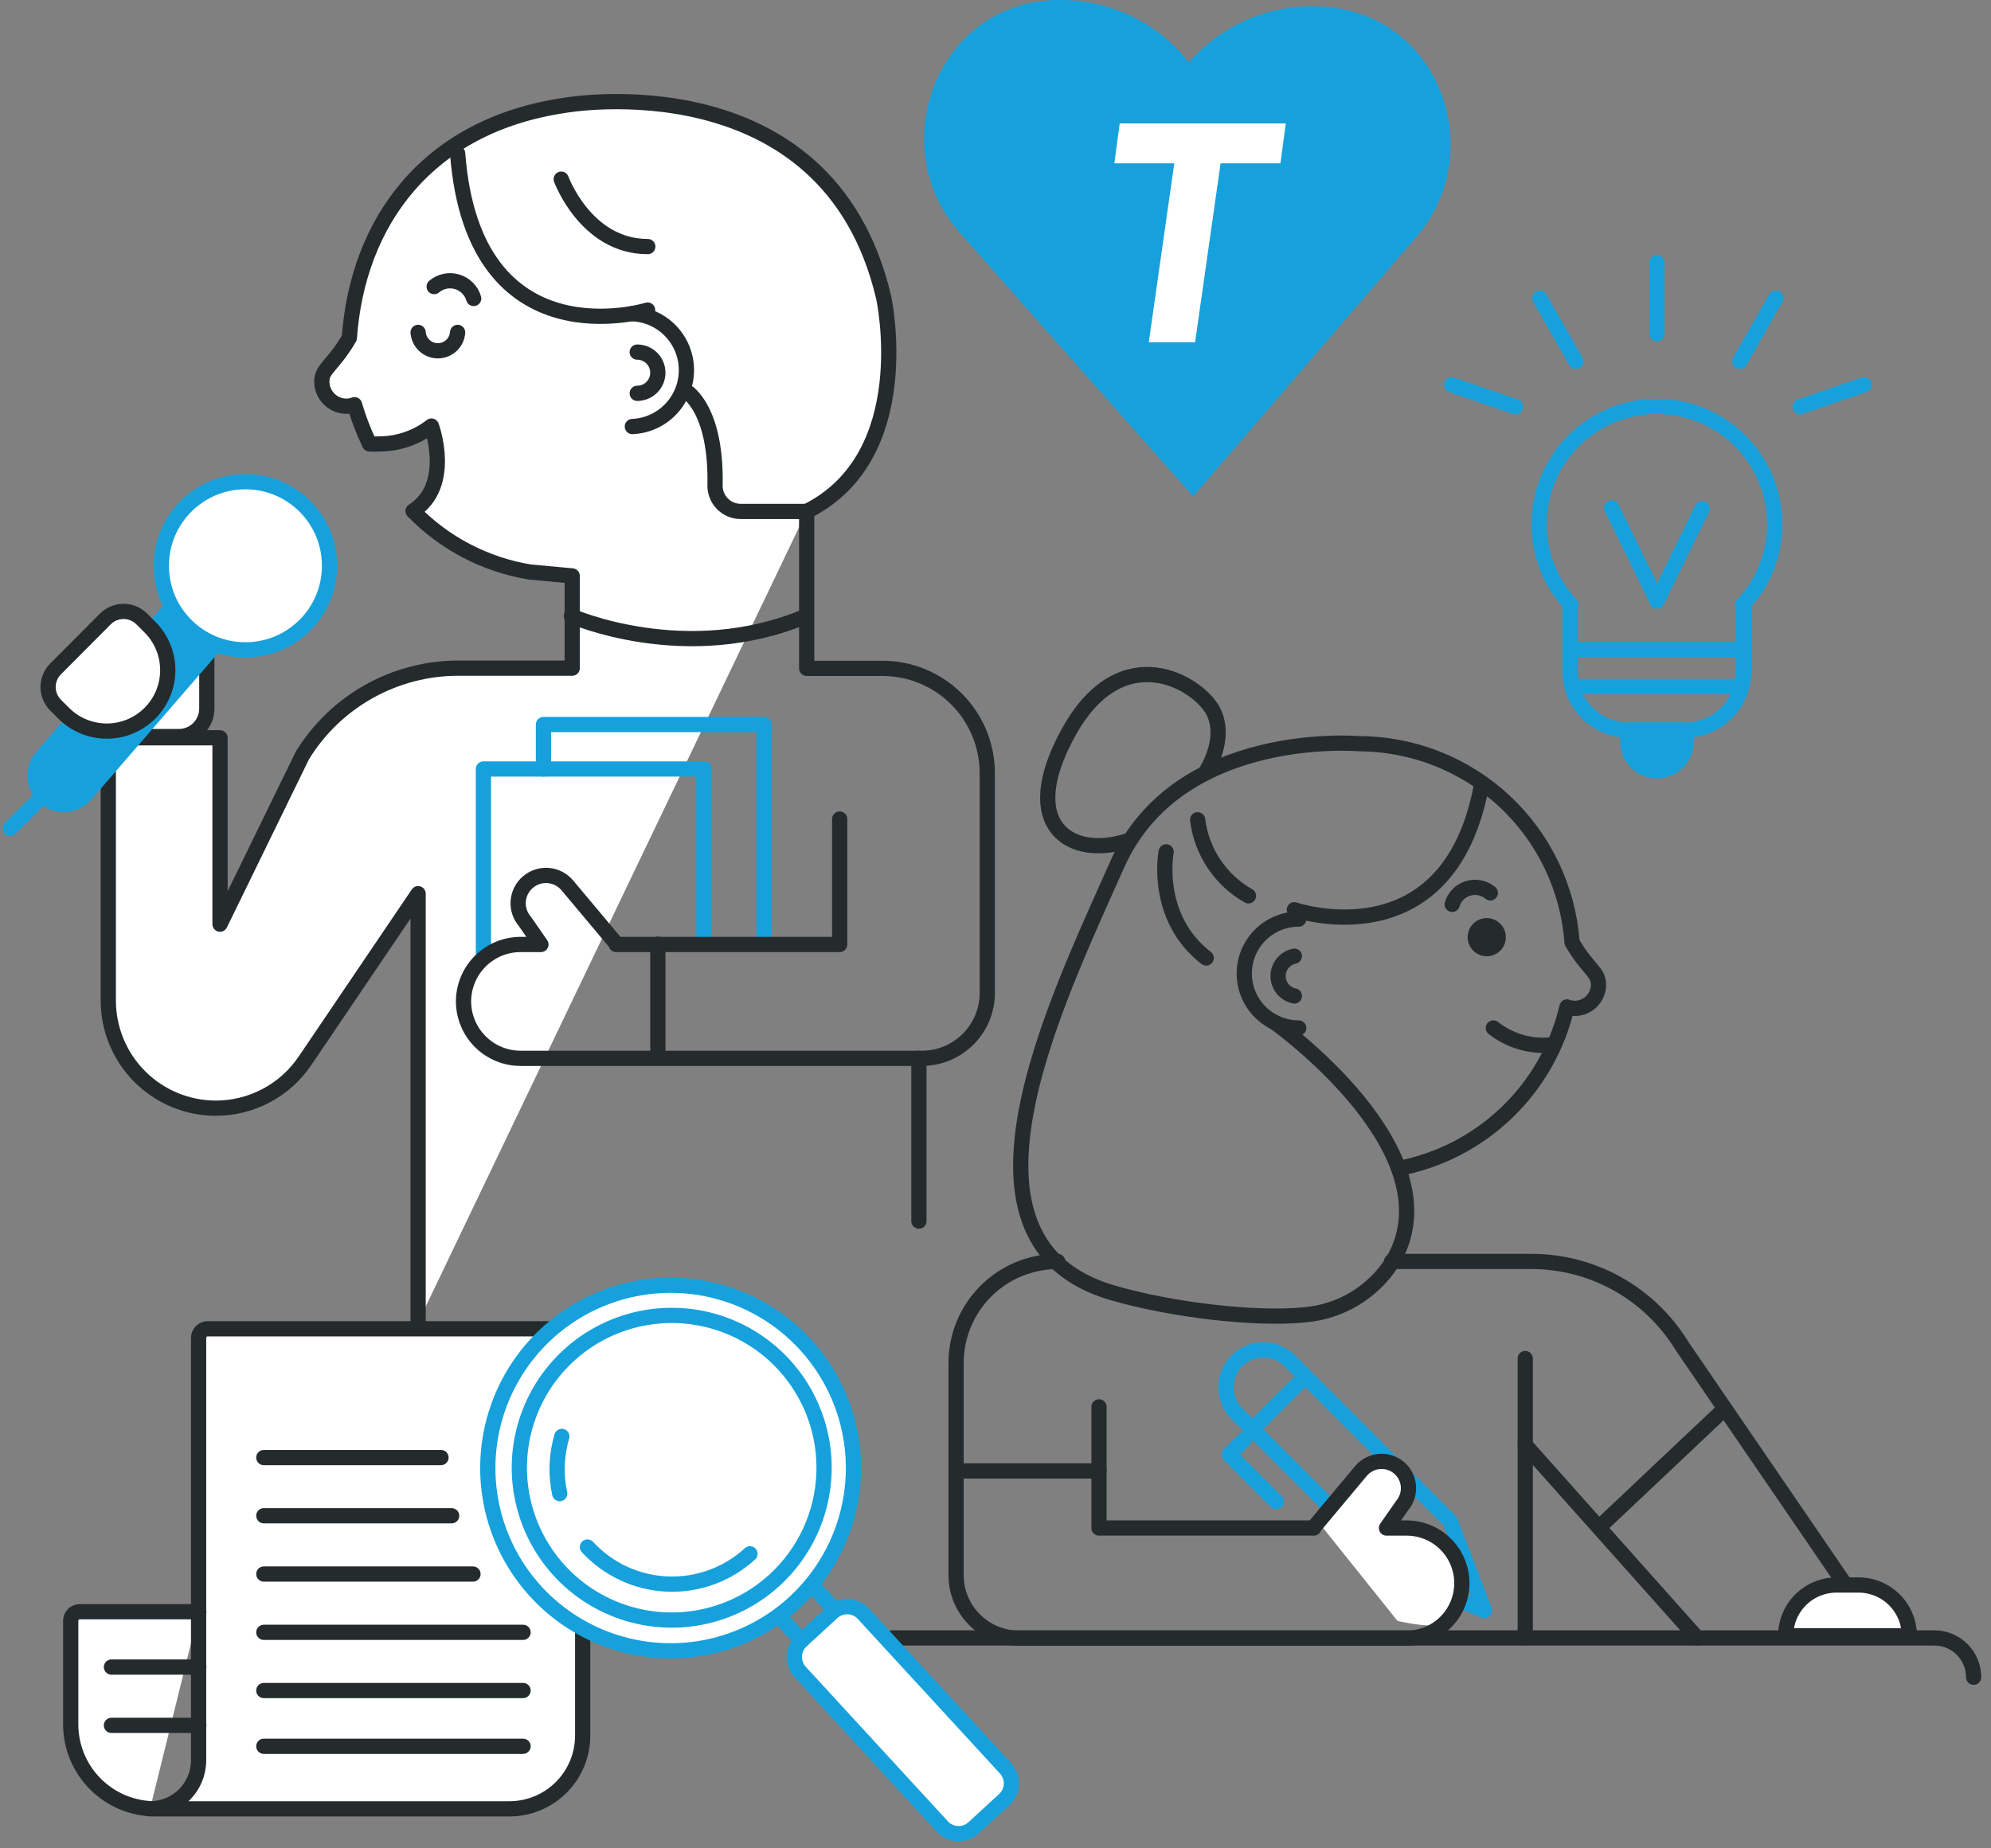 <svg width="196" height="182" viewBox="0 0 196 182" fill="none" xmlns="http://www.w3.org/2000/svg">
<rect x="0" y="0" width="196" height="182" fill="#808080" stroke="none"/>
<path d="M19.571 158.7H7.861C7.743 158.7 7.626 158.723 7.517 158.768C7.407 158.814 7.308 158.88 7.225 158.964C7.141 159.047 7.075 159.146 7.029 159.255C6.984 159.365 6.961 159.482 6.961 159.6V169.79C6.961 171.991 7.833 174.103 9.387 175.662C10.941 177.222 13.05 178.102 15.251 178.11H50.141C51.089 178.111 52.027 177.926 52.903 177.564C53.779 177.202 54.575 176.671 55.246 176.002C55.916 175.332 56.448 174.537 56.811 173.661C57.174 172.786 57.361 171.848 57.361 170.9V131.74C57.361 131.621 57.337 131.503 57.291 131.393C57.246 131.283 57.178 131.184 57.094 131.1C57.009 131.016 56.909 130.95 56.798 130.906C56.688 130.861 56.57 130.839 56.451 130.84H20.451C20.212 130.84 19.983 130.935 19.814 131.104C19.646 131.272 19.551 131.501 19.551 131.74V173.33C19.551 174.598 19.047 175.813 18.151 176.71C17.255 177.606 16.039 178.11 14.771 178.11" fill="white"/>
<path d="M19.571 158.7H7.861C7.743 158.7 7.626 158.723 7.517 158.768C7.407 158.814 7.308 158.88 7.225 158.964C7.141 159.047 7.075 159.146 7.029 159.255C6.984 159.365 6.961 159.482 6.961 159.6V169.79C6.961 171.991 7.833 174.103 9.387 175.662C10.941 177.222 13.05 178.102 15.251 178.11H50.141C51.089 178.111 52.027 177.926 52.903 177.564C53.779 177.202 54.575 176.671 55.246 176.002C55.916 175.332 56.448 174.537 56.811 173.661C57.174 172.786 57.361 171.848 57.361 170.9V131.74C57.361 131.621 57.337 131.503 57.291 131.393C57.246 131.283 57.178 131.184 57.094 131.1C57.009 131.016 56.909 130.95 56.798 130.906C56.688 130.861 56.57 130.839 56.451 130.84H20.451C20.212 130.84 19.983 130.935 19.814 131.104C19.646 131.272 19.551 131.501 19.551 131.74V173.33C19.551 174.598 19.047 175.813 18.151 176.71C17.255 177.606 16.039 178.11 14.771 178.11" stroke="#252B2D" stroke-width="1.5" stroke-linecap="round" stroke-linejoin="round"/>
<path d="M25.971 154.99H46.561" stroke="#252B2D" stroke-width="1.5" stroke-linecap="round" stroke-linejoin="round"/>
<path d="M25.971 160.73H51.491" stroke="#252B2D" stroke-width="1.5" stroke-linecap="round" stroke-linejoin="round"/>
<path d="M25.971 166.46H51.491" stroke="#252B2D" stroke-width="1.5" stroke-linecap="round" stroke-linejoin="round"/>
<path d="M25.971 143.52H43.411" stroke="#252B2D" stroke-width="1.5" stroke-linecap="round" stroke-linejoin="round"/>
<path d="M25.971 149.25H44.461" stroke="#252B2D" stroke-width="1.5" stroke-linecap="round" stroke-linejoin="round"/>
<path d="M10.971 164.15H19.571" stroke="#252B2D" stroke-width="1.5" stroke-linecap="round" stroke-linejoin="round"/>
<path d="M10.971 169.89H19.571" stroke="#252B2D" stroke-width="1.5" stroke-linecap="round" stroke-linejoin="round"/>
<path d="M25.971 171.95H51.491" stroke="#252B2D" stroke-width="1.5" stroke-linecap="round" stroke-linejoin="round"/>
<path d="M66.08 159.39C74.546 159.39 81.41 152.527 81.41 144.06C81.41 135.593 74.546 128.73 66.08 128.73C57.614 128.73 50.75 135.593 50.75 144.06C50.75 152.527 57.614 159.39 66.08 159.39Z" fill="white"/>
<path d="M117.06 6.18C115.565 4.256 113.65 2.699 111.461 1.628C109.272 0.557 106.867 0 104.43 0C103.99 0 103.55 0 103.11 0.05C92.04 0.95 87.11 14.56 94.46 22.88L102.46 31.94L117.46 48.88L131.56 32.48L139.44 23.32C146.3 15.32 142.13 2.52 131.75 0.83C129.042 0.384 126.265 0.641 123.686 1.578C121.106 2.515 118.811 4.1 117.02 6.18" fill="#16A1DC"/>
<path d="M109.699 16.08L110.229 12.15H126.579L126.049 16.08H120.159L117.649 33.7H113.089L115.599 16.08H109.699Z" fill="white"/>
<path d="M142.759 149.8L146.139 158.59L137.559 155L121.759 139.2C121.073 138.509 120.687 137.574 120.688 136.6C120.688 135.626 121.073 134.691 121.759 134V134C122.101 133.657 122.507 133.386 122.954 133.2C123.401 133.015 123.88 132.919 124.364 132.919C124.848 132.919 125.327 133.015 125.774 133.2C126.221 133.386 126.627 133.657 126.969 134L142.759 149.8Z" stroke="#16A1DC" stroke-width="1.5" stroke-linecap="round" stroke-linejoin="round"/>
<path d="M123.289 140.73L128.499 135.53" stroke="#16A1DC" stroke-width="1.5" stroke-linecap="round" stroke-linejoin="round"/>
<path d="M122.5 141.74L121.01 143.23L125.64 147.86" stroke="#16A1DC" stroke-width="1.5" stroke-linecap="round" stroke-linejoin="round"/>
<path d="M129.789 149.88L135.449 143.63C135.875 143.556 136.314 143.595 136.72 143.742C137.127 143.89 137.489 144.141 137.769 144.47C138.549 145.58 138.079 149.01 137.319 149.88C136.559 150.75 141.759 150.31 142.679 152.12C143.599 153.93 144.759 158.56 143.219 159.6C141.679 160.64 137.569 159.6 137.569 159.6L129.789 149.88Z" fill="white"/>
<path d="M146.36 94.16C147.399 94.16 148.24 93.318 148.24 92.28C148.24 91.242 147.399 90.4 146.36 90.4C145.322 90.4 144.48 91.242 144.48 92.28C144.48 93.318 145.322 94.16 146.36 94.16Z" fill="#252B2D"/>
<path d="M147.01 101.22C148.378 102.296 150.06 102.896 151.8 102.93C152.154 102.934 152.508 102.914 152.86 102.87" stroke="#252B2D" stroke-width="1.5" stroke-linecap="round" stroke-linejoin="round"/>
<path d="M127.85 90.5C126.429 90.5 125.065 91.065 124.06 92.07C123.055 93.075 122.49 94.438 122.49 95.86C122.49 97.282 123.055 98.645 124.06 99.65C125.065 100.655 126.429 101.22 127.85 101.22" stroke="#252B2D" stroke-width="1.5" stroke-linecap="round" stroke-linejoin="round"/>
<path d="M127.42 94.15C126.968 94.242 126.562 94.487 126.27 94.844C125.978 95.201 125.818 95.649 125.818 96.11C125.818 96.571 125.978 97.018 126.27 97.376C126.562 97.733 126.968 97.978 127.42 98.07" stroke="#252B2D" stroke-width="1.5" stroke-linecap="round" stroke-linejoin="round"/>
<path d="M146.711 87.92C146.397 87.657 146.019 87.481 145.615 87.409C145.212 87.337 144.797 87.372 144.411 87.51C144.064 87.633 143.752 87.838 143.5 88.105C143.248 88.373 143.063 88.697 142.961 89.05" stroke="#252B2D" stroke-width="1.5" stroke-linecap="round" stroke-linejoin="round"/>
<path d="M127.42 89.58C127.42 89.58 142.53 94.76 145.82 77.44" stroke="#252B2D" stroke-width="1.5" stroke-linecap="round" stroke-linejoin="round"/>
<path d="M125.46 100.66C125.46 100.66 143.7 113.59 136.99 124.38C136.049 125.814 134.795 127.016 133.323 127.896C131.851 128.776 130.198 129.31 128.49 129.46C123.7 129.97 115.33 129 109.49 127.29C92.419 122.29 103.73 99.19 109.99 85.1C115.99 71.67 133.76 73.23 133.76 73.23C139.084 73.239 144.208 75.261 148.103 78.891C151.998 82.521 154.376 87.49 154.76 92.8C156.33 95.49 157.36 95.67 157.36 96.96C157.36 97.266 157.299 97.569 157.182 97.852C157.065 98.134 156.893 98.391 156.677 98.608C156.461 98.824 156.204 98.996 155.921 99.113C155.638 99.23 155.336 99.29 155.03 99.29C154.767 99.29 154.506 99.243 154.26 99.15C153.328 103.123 151.263 106.741 148.317 109.565C145.371 112.389 141.669 114.297 137.66 115.06" stroke="#252B2D" stroke-width="1.5" stroke-linecap="round" stroke-linejoin="round"/>
<path d="M118.74 75.94C118.74 75.94 120.85 72.75 119.42 70.01C117.99 67.27 110.49 62.64 105.25 72.01C100.01 81.38 105.49 84.73 111.25 82.71" stroke="#252B2D" stroke-width="1.5" stroke-linecap="round" stroke-linejoin="round"/>
<path d="M117.9 80.72C118.09 82.272 118.641 83.759 119.51 85.06C120.378 86.361 121.539 87.439 122.9 88.21" stroke="#252B2D" stroke-width="1.5" stroke-linecap="round" stroke-linejoin="round"/>
<path d="M114.8 83.88C114.8 83.88 113.55 90.31 118.74 94.33" stroke="#252B2D" stroke-width="1.5" stroke-linecap="round" stroke-linejoin="round"/>
<path d="M108.19 144.84H94.16" stroke="#252B2D" stroke-width="1.5" stroke-linecap="round" stroke-linejoin="round"/>
<path d="M150.15 133.77V161.27" stroke="#252B2D" stroke-width="1.5" stroke-linecap="round" stroke-linejoin="round"/>
<path d="M150.15 142.28L167.07 161.27" stroke="#252B2D" stroke-width="1.5" stroke-linecap="round" stroke-linejoin="round"/>
<path d="M157.631 150.19L169.461 139.02" stroke="#252B2D" stroke-width="1.5" stroke-linecap="round" stroke-linejoin="round"/>
<path d="M104.119 124.21C101.467 124.21 98.923 125.264 97.048 127.139C95.173 129.014 94.119 131.558 94.119 134.21V155.09C94.118 155.907 94.278 156.717 94.59 157.472C94.902 158.227 95.36 158.913 95.938 159.491C96.516 160.069 97.202 160.527 97.957 160.839C98.713 161.151 99.522 161.311 100.339 161.31H138.489C139.927 161.31 141.305 160.739 142.322 159.722C143.338 158.706 143.909 157.327 143.909 155.89V155.89C143.909 154.452 143.338 153.072 142.322 152.054C141.306 151.036 139.928 150.463 138.489 150.46H136.489L138.039 148.24C138.489 147.701 138.708 147.006 138.646 146.307C138.584 145.607 138.247 144.961 137.709 144.51V144.51C137.169 144.062 136.475 143.846 135.776 143.907C135.078 143.969 134.432 144.304 133.979 144.84L129.439 150.27L129.339 150.46H108.189V138.53" stroke="#252B2D" stroke-width="1.5" stroke-linecap="round" stroke-linejoin="round"/>
<path d="M183.73 159.07L165.57 132.52C164.018 129.979 161.839 127.881 159.242 126.426C156.645 124.97 153.717 124.207 150.74 124.21H136.99" stroke="#252B2D" stroke-width="1.5" stroke-linecap="round" stroke-linejoin="round"/>
<path d="M180.829 156.07H182.959C184.285 156.07 185.557 156.597 186.495 157.535C187.432 158.472 187.959 159.744 187.959 161.07H175.789C175.789 159.744 176.316 158.472 177.254 157.535C178.191 156.597 179.463 156.07 180.789 156.07H180.829Z" fill="white" stroke="#252B2D" stroke-width="1.5" stroke-linecap="round" stroke-linejoin="round"/>
<path d="M87.85 161.28H190.42C190.928 161.28 191.431 161.38 191.901 161.575C192.37 161.769 192.797 162.054 193.156 162.414C193.515 162.773 193.801 163.2 193.995 163.669C194.19 164.139 194.29 164.642 194.29 165.15" stroke="#252B2D" stroke-width="1.5" stroke-linecap="round" stroke-linejoin="round"/>
<path d="M90.461 120.24V104.21" stroke="#252B2D" stroke-width="1.5" stroke-linecap="round" stroke-linejoin="round"/>
<path d="M79.41 50.36C90.41 44.89 86.99 29.29 86.99 29.29C81.49 5.77 55.6 10.37 55.6 10.37C41.97 12.37 35.2 21.94 34.39 33.27C32.76 36.06 31.68 36.27 31.68 37.58C31.683 38.221 31.939 38.835 32.392 39.288C32.845 39.742 33.459 39.997 34.1 40C34.373 39.996 34.644 39.946 34.9 39.85C35.286 41.175 35.781 42.466 36.38 43.71C36.743 43.734 37.107 43.734 37.47 43.71C39.284 43.684 41.04 43.066 42.47 41.95C42.47 41.95 44.62 47.78 40.66 50.32C43.747 53.496 47.77 55.599 52.14 56.32L56.33 56.71V65.79H45.13C42.045 65.788 39.011 66.578 36.32 68.086C33.628 69.594 31.369 71.768 29.76 74.4L21.66 91V72.65H10.66V98.51C10.659 99.902 10.932 101.281 11.463 102.567C11.995 103.854 12.774 105.023 13.758 106.008C14.741 106.994 15.909 107.775 17.195 108.309C18.48 108.843 19.858 109.119 21.25 109.12C22.988 109.119 24.698 108.691 26.231 107.873C27.764 107.055 29.072 105.873 30.04 104.43L41.16 88V130.21" fill="white"/>
<path d="M79.41 50.36C90.41 44.89 86.99 29.29 86.99 29.29C81.49 5.77 55.6 10.37 55.6 10.37C41.97 12.37 35.2 21.94 34.39 33.27C32.76 36.06 31.68 36.27 31.68 37.58C31.683 38.221 31.939 38.835 32.392 39.288C32.845 39.742 33.459 39.997 34.1 40C34.373 39.996 34.644 39.946 34.9 39.85C35.286 41.175 35.781 42.466 36.38 43.71C36.743 43.734 37.107 43.734 37.47 43.71C39.284 43.684 41.04 43.066 42.47 41.95C42.47 41.95 44.62 47.78 40.66 50.32C43.747 53.496 47.77 55.599 52.14 56.32L56.33 56.71V65.79H45.13C42.045 65.788 39.011 66.578 36.32 68.086C33.628 69.594 31.369 71.768 29.76 74.4L21.66 91V72.65H10.66V98.51C10.659 99.902 10.932 101.281 11.463 102.567C11.995 103.854 12.774 105.023 13.758 106.008C14.741 106.994 15.909 107.775 17.195 108.309C18.48 108.843 19.858 109.119 21.25 109.12V109.12C22.988 109.119 24.698 108.691 26.231 107.873C27.764 107.055 29.072 105.873 30.04 104.43L41.16 88V130.21" stroke="#252B2D" stroke-width="1.5" stroke-linecap="round" stroke-linejoin="round"/>
<path d="M20.36 64.31V69.77C20.36 70.5 20.071 71.201 19.556 71.718C19.04 72.236 18.341 72.527 17.61 72.53H13.73" fill="white"/>
<path d="M20.36 64.31V69.77C20.36 70.5 20.071 71.201 19.556 71.718C19.04 72.236 18.341 72.527 17.61 72.53H13.73" stroke="#252B2D" stroke-width="1.5" stroke-linecap="round" stroke-linejoin="round"/>
<path d="M41.16 32.73C41.195 33.222 41.416 33.682 41.777 34.018C42.137 34.354 42.612 34.54 43.105 34.54C43.598 34.54 44.073 34.354 44.434 34.018C44.795 33.682 45.015 33.222 45.05 32.73" stroke="#252B2D" stroke-width="1.5" stroke-linecap="round" stroke-linejoin="round"/>
<path d="M62.25 30.89C63.682 30.951 65.036 31.562 66.028 32.598C67.02 33.633 67.574 35.011 67.574 36.445C67.574 37.879 67.02 39.257 66.028 40.292C65.036 41.327 63.682 41.939 62.25 42" stroke="#252B2D" stroke-width="1.5" stroke-linecap="round" stroke-linejoin="round"/>
<path d="M62.73 34.67C63.269 34.67 63.785 34.884 64.166 35.264C64.547 35.645 64.76 36.161 64.76 36.7C64.76 37.238 64.547 37.755 64.166 38.135C63.785 38.516 63.269 38.73 62.73 38.73" stroke="#252B2D" stroke-width="1.5" stroke-linecap="round" stroke-linejoin="round"/>
<path d="M42.74 28.22C43.048 27.959 43.416 27.779 43.812 27.696C44.207 27.614 44.617 27.631 45.003 27.748C45.39 27.864 45.741 28.075 46.026 28.362C46.31 28.649 46.518 29.002 46.63 29.39" stroke="#252B2D" stroke-width="1.5" stroke-linecap="round" stroke-linejoin="round"/>
<path d="M45.051 15.11C46.631 35.87 63.751 30.53 63.751 30.53" stroke="#252B2D" stroke-width="1.5" stroke-linecap="round" stroke-linejoin="round"/>
<path d="M69.3 92V75.72H47.59V94.01" stroke="#16A1DC" stroke-width="1.5" stroke-linecap="round" stroke-linejoin="round"/>
<path d="M75.21 92V71.34H53.5V75.72" stroke="#16A1DC" stroke-width="1.5" stroke-linecap="round" stroke-linejoin="round"/>
<path d="M4.44 78.53C4.156 78.288 3.923 77.993 3.754 77.66C3.585 77.327 3.483 76.965 3.455 76.593C3.427 76.221 3.473 75.847 3.591 75.493C3.709 75.138 3.895 74.811 4.14 74.53L16.82 59.91L21.1 63.59L8.43 78.23C8.189 78.513 7.894 78.745 7.562 78.913C7.23 79.081 6.869 79.182 6.498 79.21C6.127 79.238 5.754 79.192 5.401 79.076C5.048 78.959 4.722 78.773 4.44 78.53Z" fill="#16A1DC" stroke="#16A1DC" stroke-width="1.5" stroke-linecap="round" stroke-linejoin="round"/>
<path d="M24.161 63.99C28.734 63.99 32.441 60.283 32.441 55.71C32.441 51.137 28.734 47.43 24.161 47.43C19.588 47.43 15.881 51.137 15.881 55.71C15.881 60.283 19.588 63.99 24.161 63.99Z" fill="white" stroke="#16A1DC" stroke-width="1.5" stroke-linecap="round" stroke-linejoin="round"/>
<path d="M5.43 65.907L10.37 60.947C10.843 60.472 11.486 60.204 12.157 60.203C12.828 60.201 13.472 60.466 13.948 60.94L14.748 61.737C15.876 62.86 16.511 64.385 16.515 65.976C16.518 67.567 15.889 69.095 14.766 70.222C13.643 71.35 12.118 71.985 10.527 71.989C8.936 71.992 7.409 71.363 6.281 70.24L5.473 69.436C5.008 68.969 4.743 68.339 4.735 67.68C4.727 67.021 4.977 66.385 5.43 65.907Z" fill="white" stroke="#252B2D" stroke-width="1.5" stroke-linecap="round" stroke-linejoin="round"/>
<path d="M4.25 78.35L1 81.57" stroke="#16A1DC" stroke-width="1.5" stroke-linecap="round" stroke-linejoin="round"/>
<path d="M79.41 50.36H72.93C72.593 50.361 72.258 50.295 71.947 50.166C71.635 50.036 71.353 49.845 71.117 49.605C70.88 49.365 70.694 49.079 70.569 48.766C70.444 48.453 70.383 48.117 70.39 47.78C70.45 45.06 70.12 40.87 67.84 38.73" fill="white"/>
<path d="M79.41 50.36H72.93C72.593 50.361 72.258 50.295 71.947 50.166C71.635 50.036 71.353 49.845 71.117 49.605C70.88 49.365 70.694 49.079 70.569 48.766C70.444 48.453 70.383 48.117 70.39 47.78C70.45 45.06 70.12 40.87 67.84 38.73" stroke="#252B2D" stroke-width="1.5" stroke-linecap="round" stroke-linejoin="round"/>
<path d="M56.25 60.66C56.25 60.66 67.58 65.66 79.37 60.66" stroke="#252B2D" stroke-width="1.5" stroke-linecap="round" stroke-linejoin="round"/>
<path d="M82.661 80.65V93H60.661L60.561 92.8L55.851 87.18C55.384 86.623 54.715 86.274 53.991 86.211C53.267 86.147 52.548 86.373 51.991 86.84V86.84C51.714 87.07 51.485 87.353 51.318 87.672C51.151 87.992 51.049 88.341 51.017 88.699C50.986 89.058 51.025 89.42 51.134 89.763C51.243 90.106 51.419 90.425 51.651 90.7L53.251 93H51.251C49.76 93 48.331 93.592 47.277 94.646C46.223 95.7 45.631 97.13 45.631 98.62C45.639 100.105 46.234 101.527 47.288 102.575C48.341 103.622 49.766 104.21 51.251 104.21H90.751C91.597 104.21 92.434 104.044 93.215 103.72C93.997 103.396 94.707 102.922 95.305 102.324C95.903 101.726 96.377 101.016 96.701 100.235C97.024 99.453 97.191 98.616 97.191 97.77V76.13C97.191 73.393 96.104 70.768 94.168 68.833C92.233 66.897 89.608 65.81 86.871 65.81H79.411V50.36" stroke="#252B2D" stroke-width="1.5" stroke-linecap="round" stroke-linejoin="round"/>
<path d="M64.76 104.05V92.97" stroke="#252B2D" stroke-width="1.5" stroke-linecap="round" stroke-linejoin="round"/>
<path d="M55.25 17.64C55.25 17.64 57.67 24.28 63.77 24.28" stroke="#252B2D" stroke-width="1.5" stroke-linecap="round" stroke-linejoin="round"/>
<path d="M174.71 51.65C174.715 49.758 174.258 47.893 173.378 46.218C172.497 44.543 171.221 43.109 169.659 42.041C168.097 40.972 166.298 40.302 164.418 40.089C162.537 39.876 160.634 40.125 158.872 40.817C157.111 41.508 155.545 42.62 154.312 44.055C153.079 45.49 152.215 47.205 151.797 49.05C151.378 50.895 151.418 52.815 151.912 54.642C152.405 56.469 153.339 58.147 154.63 59.53H154.57V66.13C154.568 66.886 154.716 67.635 155.005 68.334C155.293 69.032 155.716 69.667 156.25 70.202C156.784 70.737 157.419 71.162 158.117 71.451C158.815 71.741 159.564 71.89 160.32 71.89H165.9C167.426 71.887 168.888 71.279 169.966 70.199C171.044 69.12 171.65 67.656 171.65 66.13V59.53H171.58C173.585 57.396 174.704 54.579 174.71 51.65V51.65Z" stroke="#16A1DC" stroke-width="1.5" stroke-linecap="round" stroke-linejoin="round"/>
<path d="M163.11 75.9C162.732 75.899 162.357 75.822 162.008 75.676C161.659 75.529 161.342 75.315 161.077 75.045C160.811 74.776 160.601 74.456 160.459 74.105C160.317 73.754 160.246 73.379 160.25 73V71.89H165.99V73C165.994 73.38 165.922 73.757 165.779 74.11C165.636 74.462 165.425 74.782 165.157 75.052C164.889 75.322 164.57 75.536 164.219 75.681C163.867 75.827 163.49 75.901 163.11 75.9Z" fill="#16A1DC" stroke="#16A1DC" stroke-width="1.5" stroke-linecap="round" stroke-linejoin="round"/>
<path d="M155.08 67.6H171.14" stroke="#16A1DC" stroke-width="1.5" stroke-linecap="round" stroke-linejoin="round"/>
<path d="M171.54 63.96H154.68" stroke="#16A1DC" stroke-width="1.5" stroke-linecap="round" stroke-linejoin="round"/>
<path d="M167.56 50.09L163.11 59.19V59.11L158.66 50.02" stroke="#16A1DC" stroke-width="1.5" stroke-linecap="round" stroke-linejoin="round"/>
<path d="M149.18 40.05L142.9 37.89" stroke="#16A1DC" stroke-width="1.5" stroke-linecap="round" stroke-linejoin="round"/>
<path d="M155.13 35.58L151.58 29.36" stroke="#16A1DC" stroke-width="1.5" stroke-linecap="round" stroke-linejoin="round"/>
<path d="M177.221 40.05L183.501 37.89" stroke="#16A1DC" stroke-width="1.5" stroke-linecap="round" stroke-linejoin="round"/>
<path d="M171.27 35.58L174.82 29.36" stroke="#16A1DC" stroke-width="1.5" stroke-linecap="round" stroke-linejoin="round"/>
<path d="M163.109 32.86V25.87" stroke="#16A1DC" stroke-width="1.5" stroke-linecap="round" stroke-linejoin="round"/>
<path d="M79.251 132.35C76.836 129.732 73.699 127.889 70.236 127.055C66.774 126.22 63.141 126.432 59.799 127.663C56.457 128.894 53.555 131.088 51.461 133.969C49.366 136.85 48.173 140.287 48.033 143.846C47.893 147.405 48.812 150.925 50.674 153.962C52.535 156.998 55.256 159.414 58.491 160.904C61.726 162.394 65.331 162.89 68.848 162.33C72.365 161.771 75.638 160.18 78.251 157.76C81.748 154.52 83.818 150.026 84.006 145.262C84.193 140.498 82.483 135.854 79.251 132.35ZM76.251 155.59C74.064 157.59 71.334 158.898 68.405 159.348C65.476 159.798 62.48 159.371 59.793 158.12C57.107 156.869 54.851 154.85 53.311 152.318C51.771 149.787 51.015 146.855 51.139 143.895C51.263 140.934 52.261 138.076 54.008 135.682C55.754 133.288 58.171 131.465 60.952 130.443C63.734 129.421 66.756 129.245 69.637 129.939C72.518 130.633 75.129 132.164 77.141 134.34C78.482 135.791 79.524 137.493 80.206 139.349C80.887 141.204 81.196 143.175 81.113 145.15C81.03 147.125 80.558 149.064 79.724 150.855C78.889 152.647 77.709 154.256 76.251 155.59Z" fill="white" stroke="#16A1DC" stroke-width="1.5" stroke-linecap="round" stroke-linejoin="round"/>
<path d="M55.099 147.07C54.698 145.205 54.77 143.27 55.309 141.44" stroke="#16A1DC" stroke-width="1.5" stroke-linecap="round" stroke-linejoin="round"/>
<path d="M73.83 153C71.619 155.031 68.692 156.102 65.691 155.976C62.691 155.851 59.864 154.539 57.83 152.33" stroke="#16A1DC" stroke-width="1.5" stroke-linecap="round" stroke-linejoin="round"/>
<path d="M81.922 158.779L78.904 161.553C78.017 162.368 77.959 163.747 78.774 164.634L92.763 179.851C93.577 180.737 94.956 180.796 95.843 179.981L98.861 177.206C99.748 176.391 99.806 175.012 98.991 174.126L85.002 158.908C84.188 158.022 82.809 157.964 81.922 158.779Z" fill="white" stroke="#16A1DC" stroke-width="1.5" stroke-linecap="round" stroke-linejoin="round"/>
<path d="M78.909 161.55L76.699 159.14" stroke="#16A1DC" stroke-width="1.5" stroke-linecap="round" stroke-linejoin="round"/>
<path d="M82.191 158.54L79.981 156.13" stroke="#16A1DC" stroke-width="1.5" stroke-linecap="round" stroke-linejoin="round"/>
</svg>
